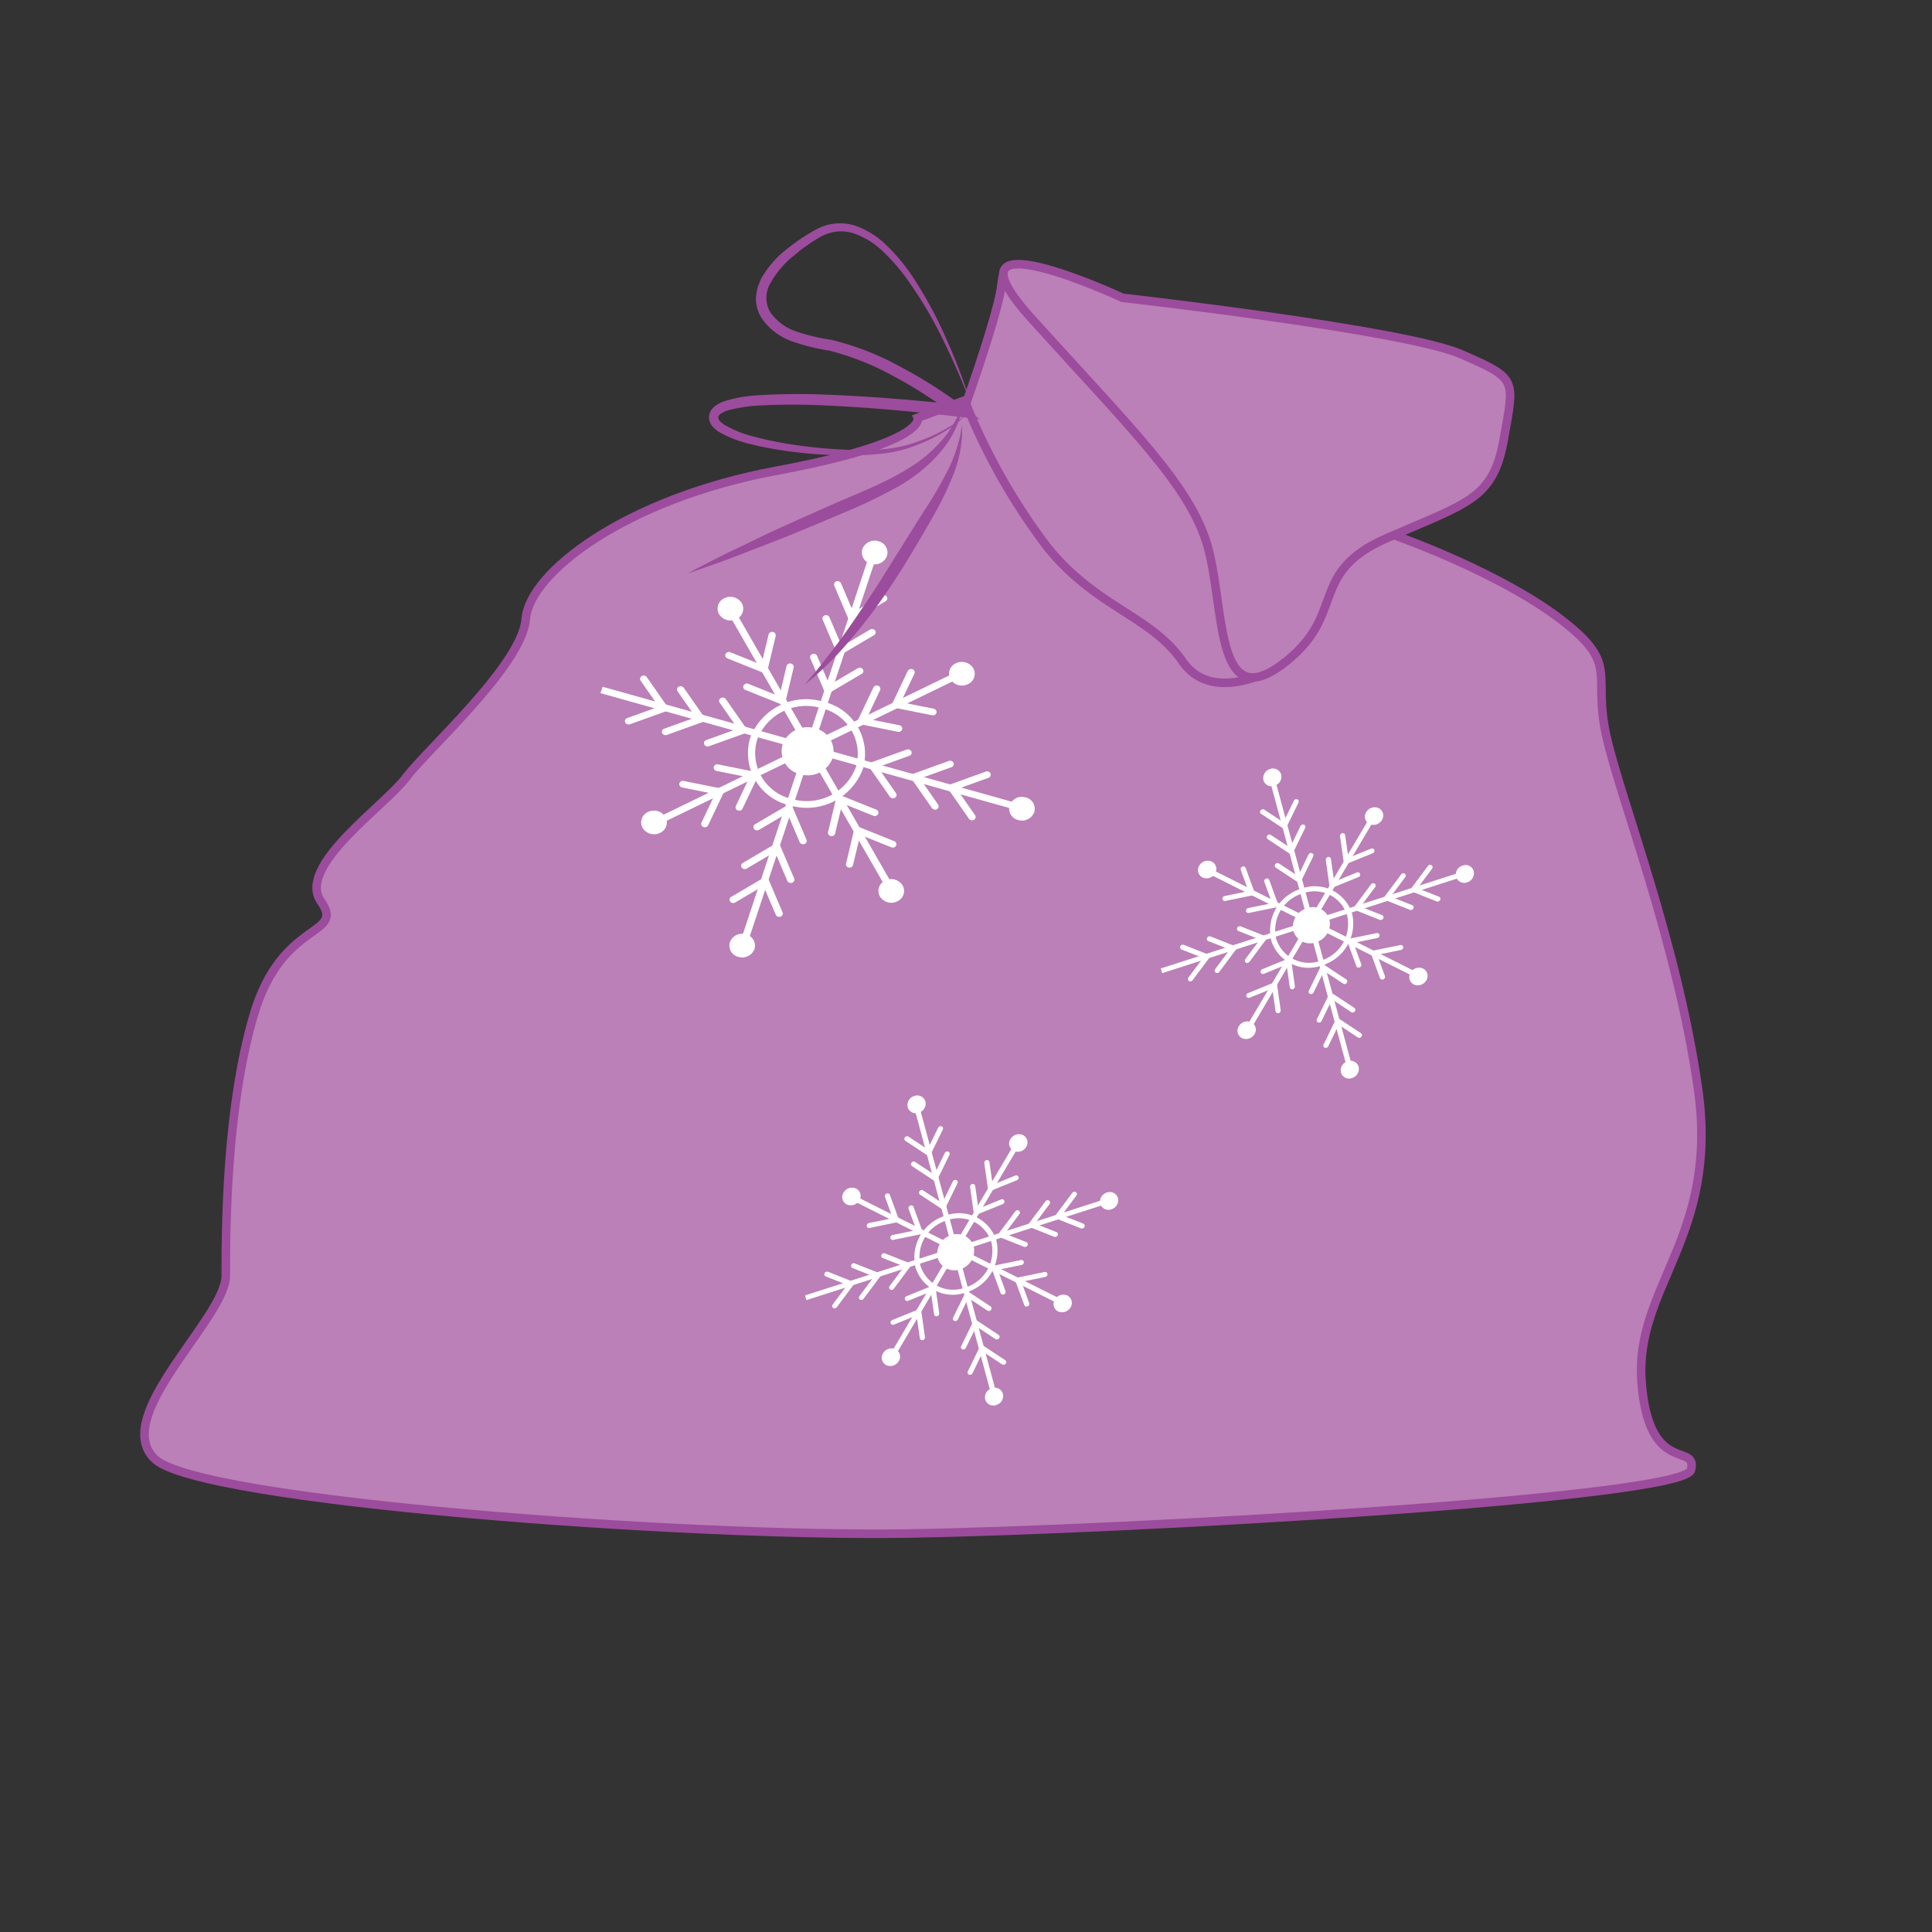 <svg id="word" xmlns="http://www.w3.org/2000/svg" viewBox="0 0 160 160"><rect x="0" y="0" width="160" height="160" fill="#333333" stroke="none"/><defs><style>.cls-1{fill:#bb80b7;stroke:#9c4c9c;stroke-miterlimit:10;stroke-width:0.709px;}.cls-2{fill:#fff;}.cls-3{fill:#9c4c9c;}</style></defs><path class="cls-1" d="M76,34.6s.877,2.046-11.7,4.386-20.468,8.479-20.76,12.28-8.187,10.818-9.941,13.157-9.064,7.31-7.018,10.234-3.216,1.462-5.555,9.357S18.7,102.147,18.7,105.655s-9.649,11.7-5.848,15.2S57,127.292,75.127,127s64.326-2.924,64.911-5.263-3.509.585-4.094-7.31,6.433-11.988,4.678-24.268-6.432-23.976-7.6-29.239,1.17-5.848-3.8-9.649-13.157-6.725-13.157-6.725L83.9,31.681Z"/><path class="cls-1" d="M83.314,23.494s-.1-2.144-.39.2S80,33.435,80,33.435a51.093,51.093,0,0,0,6.823,11.988c4.093,4.971,8.479,5.556,11.111,9.357s8.186.292,8.186.292,6.141-9.356,7.895-15.2,14.912-4.386-1.17-7.9A247.972,247.972,0,0,1,83.314,23.494Z"/><path class="cls-1" d="M92.963,24.663s-15.692-7.309-7.5,1.755S98.518,40.16,99.98,45.131s.585,14.034,6.14,9.941,2.047-7.6,8.772-10.526,8.772-3.216,9.649-8.187,1.17-4.971-3.509-7.017S92.963,24.663,92.963,24.663Z"/><polygon class="cls-2" points="67.262 62.113 66.686 61.951 71.894 46.265 72.469 46.426 67.262 62.113 67.262 62.113"/><path class="cls-2" d="M73.457,46.031a1.079,1.079,0,0,1-1.32.662.968.968,0,0,1-.722-1.215,1.083,1.083,0,0,1,1.322-.661A.966.966,0,0,1,73.457,46.031Z"/><path class="cls-2" d="M70.38,51.533l-1.29-3.026a.27.27,0,0,1,.169-.359.313.313,0,0,1,.393.158l1.021,2.4,2.345-1.382a.318.318,0,0,1,.415.083.262.262,0,0,1-.091.383L70.38,51.533Z"/><path class="cls-2" d="M69.421,54.347,68.13,51.321a.273.273,0,0,1,.171-.359.312.312,0,0,1,.39.156l1.024,2.4,2.344-1.38a.317.317,0,0,1,.416.083.262.262,0,0,1-.09.381l-2.964,1.747Z"/><path class="cls-2" d="M68.4,57.548l-1.291-3.024a.27.27,0,0,1,.17-.359.308.308,0,0,1,.39.157l1.023,2.4,2.345-1.381a.317.317,0,0,1,.416.084.262.262,0,0,1-.092.382L68.4,57.548Z"/><polygon class="cls-2" points="66.801 62.19 49.728 57.404 49.903 56.874 66.977 61.66 66.801 62.19 66.801 62.19"/><path class="cls-2" d="M51.974,59.99a.293.293,0,0,1-.2-.167.268.268,0,0,1,.171-.357l2.609-.94-1.5-2.154a.267.267,0,0,1,.09-.383.321.321,0,0,1,.418.084l1.9,2.722-3.291,1.186a.324.324,0,0,1-.194.009Z"/><path class="cls-2" d="M55.037,60.87a.284.284,0,0,1-.2-.165.269.269,0,0,1,.17-.359l2.608-.938-1.5-2.154a.266.266,0,0,1,.093-.384.314.314,0,0,1,.415.084l1.9,2.722-3.292,1.187a.326.326,0,0,1-.2.007Z"/><path class="cls-2" d="M58.522,61.811a.3.3,0,0,1-.2-.165.269.269,0,0,1,.17-.358l2.609-.942-1.5-2.152a.264.264,0,0,1,.091-.384.319.319,0,0,1,.416.084l1.9,2.722L58.717,61.8a.342.342,0,0,1-.2.008Z"/><polygon class="cls-2" points="83.903 67.005 66.828 62.222 67.005 61.692 84.08 66.475 83.903 67.005 83.903 67.005"/><path class="cls-2" d="M84.334,67.914a.969.969,0,0,1-.721-1.215,1.081,1.081,0,0,1,1.321-.662.968.968,0,0,1,.722,1.213A1.084,1.084,0,0,1,84.334,67.914Z"/><path class="cls-2" d="M80.414,67.923a.292.292,0,0,1-.168-.114l-1.9-2.723L81.639,63.9a.309.309,0,0,1,.39.155.271.271,0,0,1-.17.36l-2.609.94,1.5,2.154a.263.263,0,0,1-.091.381.316.316,0,0,1-.248.032Z"/><path class="cls-2" d="M77.351,67.044a.3.3,0,0,1-.168-.117l-1.9-2.721,3.294-1.187a.312.312,0,0,1,.391.156.271.271,0,0,1-.171.359l-2.608.94,1.5,2.154a.265.265,0,0,1-.091.382.33.33,0,0,1-.248.034Z"/><path class="cls-2" d="M73.865,66.1a.3.3,0,0,1-.169-.117l-1.9-2.72,3.294-1.188a.312.312,0,0,1,.39.158.27.27,0,0,1-.171.358l-2.609.941,1.5,2.152a.262.262,0,0,1-.091.384.328.328,0,0,1-.248.032Z"/><polygon class="cls-2" points="62.006 77.801 61.428 77.638 66.638 61.952 67.212 62.114 62.006 77.801 62.006 77.801"/><path class="cls-2" d="M60.444,78.036a1.078,1.078,0,0,1,1.32-.664.97.97,0,0,1,.721,1.215,1.083,1.083,0,0,1-1.322.662A.966.966,0,0,1,60.444,78.036Z"/><path class="cls-2" d="M64.443,75.925a.3.3,0,0,1-.195-.164l-1.023-2.4-2.343,1.38a.321.321,0,0,1-.418-.083.266.266,0,0,1,.092-.384l2.962-1.745,1.291,3.024a.269.269,0,0,1-.17.36.321.321,0,0,1-.2.008Z"/><path class="cls-2" d="M65.4,73.111a.3.3,0,0,1-.2-.164l-1.021-2.4L61.841,71.93a.318.318,0,0,1-.416-.082.266.266,0,0,1,.09-.384l2.963-1.744,1.29,3.024a.269.269,0,0,1-.169.359.327.327,0,0,1-.2.008Z"/><path class="cls-2" d="M66.426,69.909a.289.289,0,0,1-.2-.165l-1.022-2.4-2.345,1.381a.319.319,0,0,1-.416-.084.265.265,0,0,1,.09-.383L65.5,66.516l1.291,3.027a.271.271,0,0,1-.169.359.34.34,0,0,1-.2.007Z"/><polygon class="cls-2" points="67.171 62.117 66.89 61.627 78.885 55.804 79.167 56.294 67.171 62.117 67.171 62.117"/><path class="cls-2" d="M80.17,56.655a1.117,1.117,0,0,1-1.445-.388.942.942,0,0,1,.425-1.33,1.117,1.117,0,0,1,1.445.39A.938.938,0,0,1,80.17,56.655Z"/><path class="cls-2" d="M73.761,58.546l1.413-2.978a.321.321,0,0,1,.4-.143.267.267,0,0,1,.154.364l-1.119,2.36,2.719.546a.282.282,0,0,1,.23.33.3.3,0,0,1-.358.211l-3.438-.69Z"/><path class="cls-2" d="M70.915,59.912l1.416-2.976a.316.316,0,0,1,.4-.144.27.27,0,0,1,.155.364l-1.122,2.361,2.722.546a.279.279,0,0,1,.23.329.306.306,0,0,1-.359.213l-3.44-.693Z"/><polygon class="cls-2" points="66.835 62.137 60.5 51.118 61.032 50.86 67.369 61.879 66.835 62.137 66.835 62.137"/><path class="cls-2" d="M61.422,49.936A.936.936,0,0,1,61,51.264a1.115,1.115,0,0,1-1.445-.391.94.94,0,0,1,.424-1.327A1.114,1.114,0,0,1,61.422,49.936Z"/><path class="cls-2" d="M63.482,55.826l-3.24-1.3a.27.27,0,0,1-.157-.365.318.318,0,0,1,.4-.144l2.567,1.03.6-2.5a.3.3,0,0,1,.359-.212.278.278,0,0,1,.229.329l-.752,3.159Z"/><path class="cls-2" d="M64.971,58.439l-3.241-1.3a.267.267,0,0,1-.156-.364.315.315,0,0,1,.4-.144l2.569,1.032.594-2.5a.3.3,0,0,1,.359-.211.28.28,0,0,1,.231.33l-.752,3.158Z"/><polygon class="cls-2" points="73.267 73.329 66.931 62.309 67.463 62.05 73.8 73.071 73.267 73.329 73.267 73.329"/><path class="cls-2" d="M72.875,74.252a.938.938,0,0,1,.422-1.326,1.114,1.114,0,0,1,1.446.388.939.939,0,0,1-.424,1.327A1.112,1.112,0,0,1,72.875,74.252Z"/><path class="cls-2" d="M70.274,71.847a.276.276,0,0,1-.209-.326l.749-3.159,3.244,1.3a.268.268,0,0,1,.154.363.31.31,0,0,1-.4.144l-2.568-1.03-.6,2.5a.3.3,0,0,1-.358.211l-.02,0Z"/><path class="cls-2" d="M68.785,69.232a.274.274,0,0,1-.209-.324l.751-3.158,3.241,1.3a.266.266,0,0,1,.156.363.309.309,0,0,1-.4.144l-2.568-1.03-.594,2.5a.3.3,0,0,1-.358.212l-.022-.007Z"/><polygon class="cls-2" points="54.939 68.104 54.655 67.613 66.651 61.791 66.933 62.281 54.939 68.104 54.939 68.104"/><path class="cls-2" d="M53.65,67.252a1.118,1.118,0,0,1,1.447.39.94.94,0,0,1-.425,1.328,1.117,1.117,0,0,1-1.446-.391A.94.94,0,0,1,53.65,67.252Z"/><path class="cls-2" d="M58.286,68.5l-.035-.013a.27.27,0,0,1-.158-.364l1.122-2.36-2.72-.546a.285.285,0,0,1-.232-.331.3.3,0,0,1,.359-.21l3.439.691-1.415,2.977a.311.311,0,0,1-.36.156Z"/><path class="cls-2" d="M61.129,67.126a.267.267,0,0,1-.034-.011.271.271,0,0,1-.156-.366l1.12-2.359-2.721-.546a.279.279,0,0,1-.228-.329.3.3,0,0,1,.358-.212l3.438.69-1.414,2.98a.313.313,0,0,1-.363.153Z"/><path class="cls-2" d="M65.417,66.7a4.439,4.439,0,0,1-3.3-5.558,4.959,4.959,0,0,1,6.05-3.035,4.439,4.439,0,0,1,3.3,5.557,4.961,4.961,0,0,1-6.05,3.036Zm2.576-8.061a4.34,4.34,0,0,0-5.3,2.659,3.889,3.889,0,0,0,2.894,4.87,4.343,4.343,0,0,0,5.3-2.659,3.888,3.888,0,0,0-2.894-4.87Z"/><path class="cls-2" d="M68.956,62.776a2.194,2.194,0,0,1-2.683,1.344,1.964,1.964,0,0,1-1.464-2.462,2.2,2.2,0,0,1,2.682-1.346A1.965,1.965,0,0,1,68.956,62.776Z"/><polygon class="cls-2" points="108.797 76.406 108.381 76.54 105.24 64.909 105.655 64.775 108.797 76.406 108.797 76.406"/><path class="cls-2" d="M106.1,64.138a.786.786,0,0,1-.537.933.7.7,0,0,1-.927-.448.789.789,0,0,1,.538-.934A.705.705,0,0,1,106.1,64.138Z"/><path class="cls-2" d="M106.438,68.72l-2-1.321a.2.2,0,0,1-.041-.286.228.228,0,0,1,.3-.062l1.584,1.046.87-1.782a.232.232,0,0,1,.286-.117.191.191,0,0,1,.1.269l-1.1,2.253Z"/><path class="cls-2" d="M106.986,70.817l-2-1.321a.2.2,0,0,1-.041-.286.227.227,0,0,1,.3-.063l1.587,1.047.87-1.783a.233.233,0,0,1,.287-.116.191.191,0,0,1,.1.268l-1.1,2.254Z"/><path class="cls-2" d="M107.652,73.174l-2-1.32a.2.2,0,0,1-.04-.286.224.224,0,0,1,.3-.062l1.586,1.046.87-1.783a.231.231,0,0,1,.287-.115.19.19,0,0,1,.1.268l-1.1,2.252Z"/><polygon class="cls-2" points="108.547 76.638 96.243 80.593 96.136 80.201 108.441 76.245 108.547 76.638 108.547 76.638"/><path class="cls-2" d="M98.648,81.262a.213.213,0,0,1-.187-.022.2.2,0,0,1-.039-.286l1.208-1.621-1.781-.7a.2.2,0,0,1-.1-.269.235.235,0,0,1,.288-.118l2.249.893-1.525,2.044a.236.236,0,0,1-.114.083Z"/><path class="cls-2" d="M100.864,80.566a.209.209,0,0,1-.185-.022.2.2,0,0,1-.041-.286l1.209-1.62-1.781-.7a.194.194,0,0,1-.1-.27.231.231,0,0,1,.287-.116l2.249.891-1.524,2.045a.237.237,0,0,1-.116.083Z"/><path class="cls-2" d="M103.361,79.737a.215.215,0,0,1-.185-.022.2.2,0,0,1-.041-.286l1.208-1.621-1.779-.705a.192.192,0,0,1-.1-.27.232.232,0,0,1,.287-.116l2.248.891-1.524,2.045a.243.243,0,0,1-.115.084Z"/><polygon class="cls-2" points="120.881 72.69 108.576 76.647 108.471 76.253 120.775 72.296 120.881 72.69 120.881 72.69"/><path class="cls-2" d="M121.508,73.069a.705.705,0,0,1-.927-.449.787.787,0,0,1,.537-.933.7.7,0,0,1,.926.447A.789.789,0,0,1,121.508,73.069Z"/><path class="cls-2" d="M119.128,74.651a.215.215,0,0,1-.148,0l-2.25-.891,1.525-2.045a.226.226,0,0,1,.3-.063.2.2,0,0,1,.042.288l-1.208,1.62,1.779.7a.191.191,0,0,1,.1.269.231.231,0,0,1-.138.119Z"/><path class="cls-2" d="M116.912,75.348a.221.221,0,0,1-.148,0l-2.251-.891,1.526-2.045a.225.225,0,0,1,.3-.062.2.2,0,0,1,.04.287l-1.207,1.619,1.78.706a.191.191,0,0,1,.1.268.236.236,0,0,1-.137.121Z"/><path class="cls-2" d="M114.415,76.177a.221.221,0,0,1-.15,0l-2.248-.89,1.525-2.047a.229.229,0,0,1,.3-.061.2.2,0,0,1,.041.287l-1.208,1.621,1.779.7a.191.191,0,0,1,.1.27.241.241,0,0,1-.138.119Z"/><polygon class="cls-2" points="111.908 88.057 111.492 88.191 108.352 76.56 108.766 76.427 111.908 88.057 111.908 88.057"/><path class="cls-2" d="M111.053,88.828a.785.785,0,0,1,.536-.934.706.706,0,0,1,.926.448.79.79,0,0,1-.537.935A.7.7,0,0,1,111.053,88.828Z"/><path class="cls-2" d="M112.636,85.937a.217.217,0,0,1-.185-.021l-1.586-1.046L110,86.651a.234.234,0,0,1-.287.118.194.194,0,0,1-.1-.27l1.1-2.252,2,1.319a.2.2,0,0,1,.041.288.228.228,0,0,1-.115.083Z"/><path class="cls-2" d="M112.088,83.84a.218.218,0,0,1-.186-.021l-1.585-1.047-.87,1.782a.232.232,0,0,1-.286.118.193.193,0,0,1-.1-.27l1.1-2.251,2,1.319a.2.2,0,0,1,.041.286.237.237,0,0,1-.116.084Z"/><path class="cls-2" d="M111.422,81.482a.209.209,0,0,1-.185-.022l-1.585-1.046-.87,1.783a.233.233,0,0,1-.286.116.193.193,0,0,1-.1-.269l1.1-2.253,2,1.322a.2.2,0,0,1,.041.286.246.246,0,0,1-.117.083Z"/><polygon class="cls-2" points="108.742 76.445 108.374 76.26 113.326 67.898 113.694 68.082 108.742 76.445 108.742 76.445"/><path class="cls-2" d="M114.449,67.9a.813.813,0,0,1-1.034.345.686.686,0,0,1-.276-.979.813.813,0,0,1,1.035-.344A.683.683,0,0,1,114.449,67.9Z"/><path class="cls-2" d="M111.313,71.625l-.338-2.379A.233.233,0,0,1,111.16,69a.2.2,0,0,1,.24.159l.268,1.885,1.873-.761a.2.2,0,0,1,.272.108.217.217,0,0,1-.132.272l-2.368.963Z"/><path class="cls-2" d="M110.132,73.6l-.335-2.379a.23.23,0,0,1,.183-.248.2.2,0,0,1,.241.159l.268,1.887,1.874-.763a.2.2,0,0,1,.272.108.22.22,0,0,1-.133.273l-2.37.963Z"/><polygon class="cls-2" points="108.546 76.593 100.264 72.44 100.484 72.07 108.767 76.221 108.546 76.593 108.546 76.593"/><path class="cls-2" d="M100.35,71.351a.682.682,0,0,1,.276.978.813.813,0,0,1-1.035.343.685.685,0,0,1-.276-.977A.811.811,0,0,1,100.35,71.351Z"/><path class="cls-2" d="M103.97,74.1l-2.492.512a.2.2,0,0,1-.242-.159.231.231,0,0,1,.183-.247l1.975-.406-.641-1.758a.218.218,0,0,1,.133-.273.2.2,0,0,1,.272.107l.812,2.224Z"/><path class="cls-2" d="M105.926,75.094l-2.493.512a.194.194,0,0,1-.241-.159.229.229,0,0,1,.182-.246l1.978-.406-.645-1.759a.22.22,0,0,1,.134-.272.2.2,0,0,1,.272.107l.813,2.223Z"/><polygon class="cls-2" points="116.956 80.811 108.674 76.658 108.893 76.287 117.177 80.44 116.956 80.811 116.956 80.811"/><path class="cls-2" d="M117.089,81.53a.684.684,0,0,1-.276-.976.812.812,0,0,1,1.035-.346.685.685,0,0,1,.275.978A.811.811,0,0,1,117.089,81.53Z"/><path class="cls-2" d="M114.541,81.113a.2.2,0,0,1-.258-.114l-.815-2.222,2.5-.512a.2.2,0,0,1,.24.158.227.227,0,0,1-.183.247l-1.976.406.643,1.759a.221.221,0,0,1-.133.273l-.014,0Z"/><path class="cls-2" d="M112.584,80.122a.2.2,0,0,1-.257-.113l-.813-2.222,2.493-.512a.194.194,0,0,1,.241.158.225.225,0,0,1-.184.247l-1.975.406.644,1.759a.222.222,0,0,1-.133.273l-.016,0Z"/><polygon class="cls-2" points="103.713 85.003 103.343 84.819 108.295 76.456 108.664 76.641 103.713 85.003 103.713 85.003"/><path class="cls-2" d="M102.587,85a.814.814,0,0,1,1.037-.344.684.684,0,0,1,.275.978.813.813,0,0,1-1.036.343A.684.684,0,0,1,102.587,85Z"/><path class="cls-2" d="M105.905,83.9a.147.147,0,0,1-.027.006.2.2,0,0,1-.242-.158l-.267-1.885-1.873.761a.207.207,0,0,1-.274-.108.222.222,0,0,1,.134-.272l2.368-.963.337,2.38a.226.226,0,0,1-.156.239Z"/><path class="cls-2" d="M107.083,81.92a.182.182,0,0,1-.025.007.2.2,0,0,1-.242-.16l-.268-1.885-1.874.762a.2.2,0,0,1-.271-.108.22.22,0,0,1,.133-.272L106.9,79.3l.338,2.38a.226.226,0,0,1-.159.239Z"/><path class="cls-2" d="M109.518,79.936a3.235,3.235,0,0,1-4.242-2.051,3.615,3.615,0,0,1,2.458-4.278,3.236,3.236,0,0,1,4.242,2.051,3.616,3.616,0,0,1-2.458,4.278ZM107.844,74a3.164,3.164,0,0,0-2.153,3.748,2.834,2.834,0,0,0,3.717,1.8,3.166,3.166,0,0,0,2.153-3.747,2.834,2.834,0,0,0-3.717-1.8Z"/><path class="cls-2" d="M110.093,76.128a1.6,1.6,0,0,1-1.091,1.9,1.431,1.431,0,0,1-1.88-.908,1.6,1.6,0,0,1,1.089-1.9A1.433,1.433,0,0,1,110.093,76.128Z"/><polygon class="cls-2" points="79.336 103.484 78.92 103.617 75.78 91.987 76.194 91.853 79.336 103.484 79.336 103.484"/><path class="cls-2" d="M76.636,91.216a.787.787,0,0,1-.536.933.706.706,0,0,1-.928-.448.79.79,0,0,1,.538-.934A.7.7,0,0,1,76.636,91.216Z"/><path class="cls-2" d="M76.978,95.8l-2-1.321a.2.2,0,0,1-.041-.286.228.228,0,0,1,.3-.062l1.585,1.046.869-1.783a.232.232,0,0,1,.287-.116.192.192,0,0,1,.1.269l-1.1,2.253Z"/><path class="cls-2" d="M77.526,97.894l-2-1.32a.2.2,0,0,1-.041-.287.227.227,0,0,1,.3-.062l1.586,1.046.871-1.782a.23.23,0,0,1,.286-.116.191.191,0,0,1,.1.268l-1.1,2.253Z"/><path class="cls-2" d="M78.191,100.252l-2-1.32a.2.2,0,0,1-.041-.287.225.225,0,0,1,.3-.061l1.585,1.045.871-1.782a.23.23,0,0,1,.286-.116.191.191,0,0,1,.1.269l-1.1,2.252Z"/><polygon class="cls-2" points="79.086 103.716 66.782 107.671 66.675 107.278 78.98 103.323 79.086 103.716 79.086 103.716"/><path class="cls-2" d="M69.187,108.34a.214.214,0,0,1-.186-.022.2.2,0,0,1-.04-.286l1.208-1.621-1.78-.7a.193.193,0,0,1-.1-.269.234.234,0,0,1,.287-.117l2.249.892L69.3,108.257a.239.239,0,0,1-.115.083Z"/><path class="cls-2" d="M71.4,107.643a.209.209,0,0,1-.185-.021.2.2,0,0,1-.04-.287l1.208-1.619-1.781-.7a.2.2,0,0,1-.1-.271.23.23,0,0,1,.287-.115l2.249.891-1.524,2.045a.225.225,0,0,1-.116.082Z"/><path class="cls-2" d="M73.9,106.814a.212.212,0,0,1-.185-.021.2.2,0,0,1-.04-.287l1.207-1.621-1.779-.7a.191.191,0,0,1-.1-.27.231.231,0,0,1,.286-.115l2.249.891-1.524,2.045a.243.243,0,0,1-.116.083Z"/><polygon class="cls-2" points="91.42 99.768 79.116 103.725 79.01 103.331 91.315 99.374 91.42 99.768 91.42 99.768"/><path class="cls-2" d="M92.047,100.147a.705.705,0,0,1-.926-.449.787.787,0,0,1,.536-.934.706.706,0,0,1,.927.448A.79.79,0,0,1,92.047,100.147Z"/><path class="cls-2" d="M89.668,101.729a.215.215,0,0,1-.148,0l-2.25-.892L88.8,98.791a.225.225,0,0,1,.3-.063.2.2,0,0,1,.041.287l-1.208,1.621,1.78.7a.193.193,0,0,1,.1.269.234.234,0,0,1-.138.119Z"/><path class="cls-2" d="M87.452,102.426a.218.218,0,0,1-.149,0l-2.25-.89,1.525-2.046a.227.227,0,0,1,.3-.062.2.2,0,0,1,.041.287l-1.208,1.62,1.78.7a.193.193,0,0,1,.1.269.246.246,0,0,1-.137.121Z"/><path class="cls-2" d="M84.954,103.255a.218.218,0,0,1-.149,0l-2.249-.89,1.525-2.047a.229.229,0,0,1,.3-.061.2.2,0,0,1,.04.287l-1.208,1.621,1.779.7a.191.191,0,0,1,.1.27.238.238,0,0,1-.138.119Z"/><polygon class="cls-2" points="82.448 115.135 82.031 115.269 78.891 103.637 79.306 103.505 82.448 115.135 82.448 115.135"/><path class="cls-2" d="M81.592,115.906a.787.787,0,0,1,.536-.934.7.7,0,0,1,.926.448.788.788,0,0,1-.537.934A.7.7,0,0,1,81.592,115.906Z"/><path class="cls-2" d="M83.175,113.015a.215.215,0,0,1-.184-.022l-1.586-1.045-.869,1.781a.236.236,0,0,1-.288.118.194.194,0,0,1-.1-.27l1.1-2.253,2,1.32a.2.2,0,0,1,.041.287.232.232,0,0,1-.116.084Z"/><path class="cls-2" d="M82.628,110.917a.217.217,0,0,1-.186-.02l-1.585-1.047-.87,1.782a.23.23,0,0,1-.286.117.193.193,0,0,1-.1-.269l1.1-2.252,2,1.32a.2.2,0,0,1,.041.286.233.233,0,0,1-.115.083Z"/><path class="cls-2" d="M81.962,108.559a.212.212,0,0,1-.185-.021l-1.585-1.046-.87,1.782a.233.233,0,0,1-.287.117.194.194,0,0,1-.1-.27l1.1-2.252,2,1.321a.2.2,0,0,1,.041.286.231.231,0,0,1-.116.083Z"/><polygon class="cls-2" points="79.282 103.523 78.914 103.338 83.865 94.975 84.234 95.16 79.282 103.523 79.282 103.523"/><path class="cls-2" d="M84.989,94.976a.816.816,0,0,1-1.035.345.686.686,0,0,1-.276-.979A.812.812,0,0,1,84.713,94,.683.683,0,0,1,84.989,94.976Z"/><path class="cls-2" d="M81.853,98.7l-.339-2.379a.235.235,0,0,1,.185-.247.2.2,0,0,1,.241.159l.268,1.885,1.873-.762a.205.205,0,0,1,.272.109.218.218,0,0,1-.133.272l-2.367.963Z"/><path class="cls-2" d="M80.672,100.677,80.336,98.3a.23.23,0,0,1,.184-.247.2.2,0,0,1,.241.159l.267,1.886,1.874-.762a.2.2,0,0,1,.272.108.222.222,0,0,1-.132.273l-2.37.962Z"/><polygon class="cls-2" points="79.086 103.67 70.804 99.518 71.024 99.147 79.306 103.299 79.086 103.67 79.086 103.67"/><path class="cls-2" d="M70.889,98.428a.683.683,0,0,1,.277.978.812.812,0,0,1-1.035.344.685.685,0,0,1-.276-.978A.812.812,0,0,1,70.889,98.428Z"/><path class="cls-2" d="M74.51,101.181l-2.493.513a.2.2,0,0,1-.242-.159.233.233,0,0,1,.184-.248l1.975-.406-.641-1.757a.219.219,0,0,1,.132-.274.2.2,0,0,1,.272.108l.813,2.223Z"/><path class="cls-2" d="M76.466,102.171l-2.494.513a.2.2,0,0,1-.241-.159.229.229,0,0,1,.183-.247l1.977-.405-.644-1.759a.22.22,0,0,1,.133-.273.2.2,0,0,1,.273.108l.813,2.222Z"/><polygon class="cls-2" points="87.496 107.889 79.213 103.736 79.433 103.365 87.716 107.518 87.496 107.889 87.496 107.889"/><path class="cls-2" d="M87.629,108.608a.686.686,0,0,1-.277-.977.814.814,0,0,1,1.036-.345.686.686,0,0,1,.275.978A.811.811,0,0,1,87.629,108.608Z"/><path class="cls-2" d="M85.08,108.191a.2.2,0,0,1-.257-.114l-.815-2.222,2.5-.513a.2.2,0,0,1,.24.159.226.226,0,0,1-.183.247l-1.975.406.642,1.759a.22.22,0,0,1-.133.273l-.014,0Z"/><path class="cls-2" d="M83.124,107.2a.2.2,0,0,1-.258-.113l-.812-2.222,2.493-.512a.194.194,0,0,1,.241.158.226.226,0,0,1-.184.247l-1.975.406.643,1.758a.221.221,0,0,1-.132.274l-.016,0Z"/><polygon class="cls-2" points="74.252 112.081 73.882 111.896 78.835 103.534 79.203 103.718 74.252 112.081 74.252 112.081"/><path class="cls-2" d="M73.126,112.081a.815.815,0,0,1,1.037-.344.684.684,0,0,1,.275.977.813.813,0,0,1-1.036.344A.685.685,0,0,1,73.126,112.081Z"/><path class="cls-2" d="M76.444,110.973l-.026.006a.2.2,0,0,1-.243-.158l-.266-1.886-1.873.762a.207.207,0,0,1-.274-.108.221.221,0,0,1,.133-.272l2.369-.963.337,2.379a.226.226,0,0,1-.157.24Z"/><path class="cls-2" d="M77.623,109l-.026.007a.2.2,0,0,1-.241-.16l-.268-1.885-1.874.762a.2.2,0,0,1-.271-.108.22.22,0,0,1,.133-.273l2.367-.963.339,2.381a.229.229,0,0,1-.159.239Z"/><path class="cls-2" d="M80.058,107.014a3.236,3.236,0,0,1-4.242-2.051,3.614,3.614,0,0,1,2.457-4.278,3.235,3.235,0,0,1,4.242,2.051,3.615,3.615,0,0,1-2.457,4.278Zm-1.675-5.937a3.165,3.165,0,0,0-2.153,3.747,2.836,2.836,0,0,0,3.718,1.8,3.167,3.167,0,0,0,2.153-3.748,2.836,2.836,0,0,0-3.718-1.8Z"/><path class="cls-2" d="M80.632,103.206a1.6,1.6,0,0,1-1.091,1.9,1.431,1.431,0,0,1-1.88-.909,1.6,1.6,0,0,1,1.09-1.9A1.432,1.432,0,0,1,80.632,103.206Z"/><path class="cls-3" d="M80.5,33.7c-.7-1.883-1.5-3.727-2.383-5.526a34.414,34.414,0,0,0-3.062-5.142,15.388,15.388,0,0,0-1.949-2.221,6.521,6.521,0,0,0-2.428-1.492,3.425,3.425,0,0,0-2.668.265,10.683,10.683,0,0,0-1.228.785c-.434.272-.77.6-1.158.9a7.859,7.859,0,0,0-1.816,2.171,2.361,2.361,0,0,0,.005,2.45,4.29,4.29,0,0,0,2.167,1.574,16.472,16.472,0,0,0,2.848.675,23.166,23.166,0,0,1,5.729,2.23,38.075,38.075,0,0,1,5.154,3.267l1.435,1.083-1.792-.211c-3.636-.427-7.3-.762-10.955-.927a53.03,53.03,0,0,0-5.467,0,12.622,12.622,0,0,0-2.62.395,2.186,2.186,0,0,0-.536.233.491.491,0,0,0-.18.142l-.037.034-.009.008c-.027.047.03-.06.022-.045l0,.01-.019.039-.075.155a.568.568,0,0,0,.092.261,1.9,1.9,0,0,0,.418.367,9.353,9.353,0,0,0,2.446.978c.873.237,1.766.422,2.664.574a39.791,39.791,0,0,0,5.448.525,23.036,23.036,0,0,0,2.732-.072,10.237,10.237,0,0,0,2.65-.594,13.421,13.421,0,0,0,2.488-1.129A6.979,6.979,0,0,0,80.5,33.7Zm0,0a7.062,7.062,0,0,1-2.012,1.879,13.326,13.326,0,0,1-2.48,1.246,10.62,10.62,0,0,1-2.693.713,23.479,23.479,0,0,1-2.776.18A37.48,37.48,0,0,1,65,37.328c-.918-.133-1.833-.3-2.741-.523a9.9,9.9,0,0,1-2.678-1.011,2.561,2.561,0,0,1-.618-.531,1.115,1.115,0,0,1-.191-1.035l.071-.157.018-.039,0-.01c-.005.008.058-.1.036-.062l.019-.023.08-.093a1.141,1.141,0,0,1,.343-.3,2.874,2.874,0,0,1,.715-.338,11.874,11.874,0,0,1,2.814-.478,54.067,54.067,0,0,1,5.562-.043c3.694.139,7.364.445,11.037.848l-.357.872c-.781-.586-1.617-1.142-2.447-1.682s-1.688-1.046-2.562-1.512a22.343,22.343,0,0,0-5.45-2.18,17.222,17.222,0,0,1-3-.743,5.132,5.132,0,0,1-2.583-1.95,3.063,3.063,0,0,1-.465-1.662,6.14,6.14,0,0,1,.136-.848c.1-.258.189-.528.311-.774a8.218,8.218,0,0,1,2.064-2.39A16.2,16.2,0,0,1,67.7,18.945a4.115,4.115,0,0,1,3.174-.24A7.11,7.11,0,0,1,73.5,20.394a15.886,15.886,0,0,1,1.966,2.347,34.492,34.492,0,0,1,2.9,5.317A49.744,49.744,0,0,1,80.5,33.7Z"/><path class="cls-3" d="M79.654,35.19l.013.288a6.2,6.2,0,0,1-.009.818,10.469,10.469,0,0,1-.647,2.86,26.246,26.246,0,0,1-1.8,3.72c-.734,1.3-1.548,2.676-2.388,4.039-.857,1.351-1.742,2.69-2.646,3.894s-1.82,2.275-2.625,3.169a28.49,28.49,0,0,1-2.078,2.034c-.533.457-.847.7-.847.7s.257-.306.708-.84,1.063-1.317,1.785-2.26,1.507-2.087,2.338-3.316,1.684-2.565,2.517-3.916l2.482-3.96A33.24,33.24,0,0,0,78.5,38.938a12.615,12.615,0,0,0,.971-2.671A10.254,10.254,0,0,0,79.654,35.19Z"/><path class="cls-3" d="M79.769,33.228l-.039.312a5.881,5.881,0,0,1-.185.874,8.261,8.261,0,0,1-1.508,2.833,11.329,11.329,0,0,1-1.516,1.547,13.7,13.7,0,0,1-1.966,1.4,40.632,40.632,0,0,1-4.645,2.249c-1.6.68-3.2,1.363-4.718,1.97s-2.943,1.144-4.159,1.62-2.255.816-2.97,1.081l-1.138.384,1.061-.563c.683-.339,1.643-.861,2.824-1.418s2.546-1.239,4.033-1.913,3.077-1.38,4.672-2.079c1.605-.682,3.2-1.34,4.606-2.095a18.484,18.484,0,0,0,1.951-1.2,10.715,10.715,0,0,0,1.543-1.345,9.085,9.085,0,0,0,1.748-2.53A7.5,7.5,0,0,0,79.769,33.228Z"/></svg>